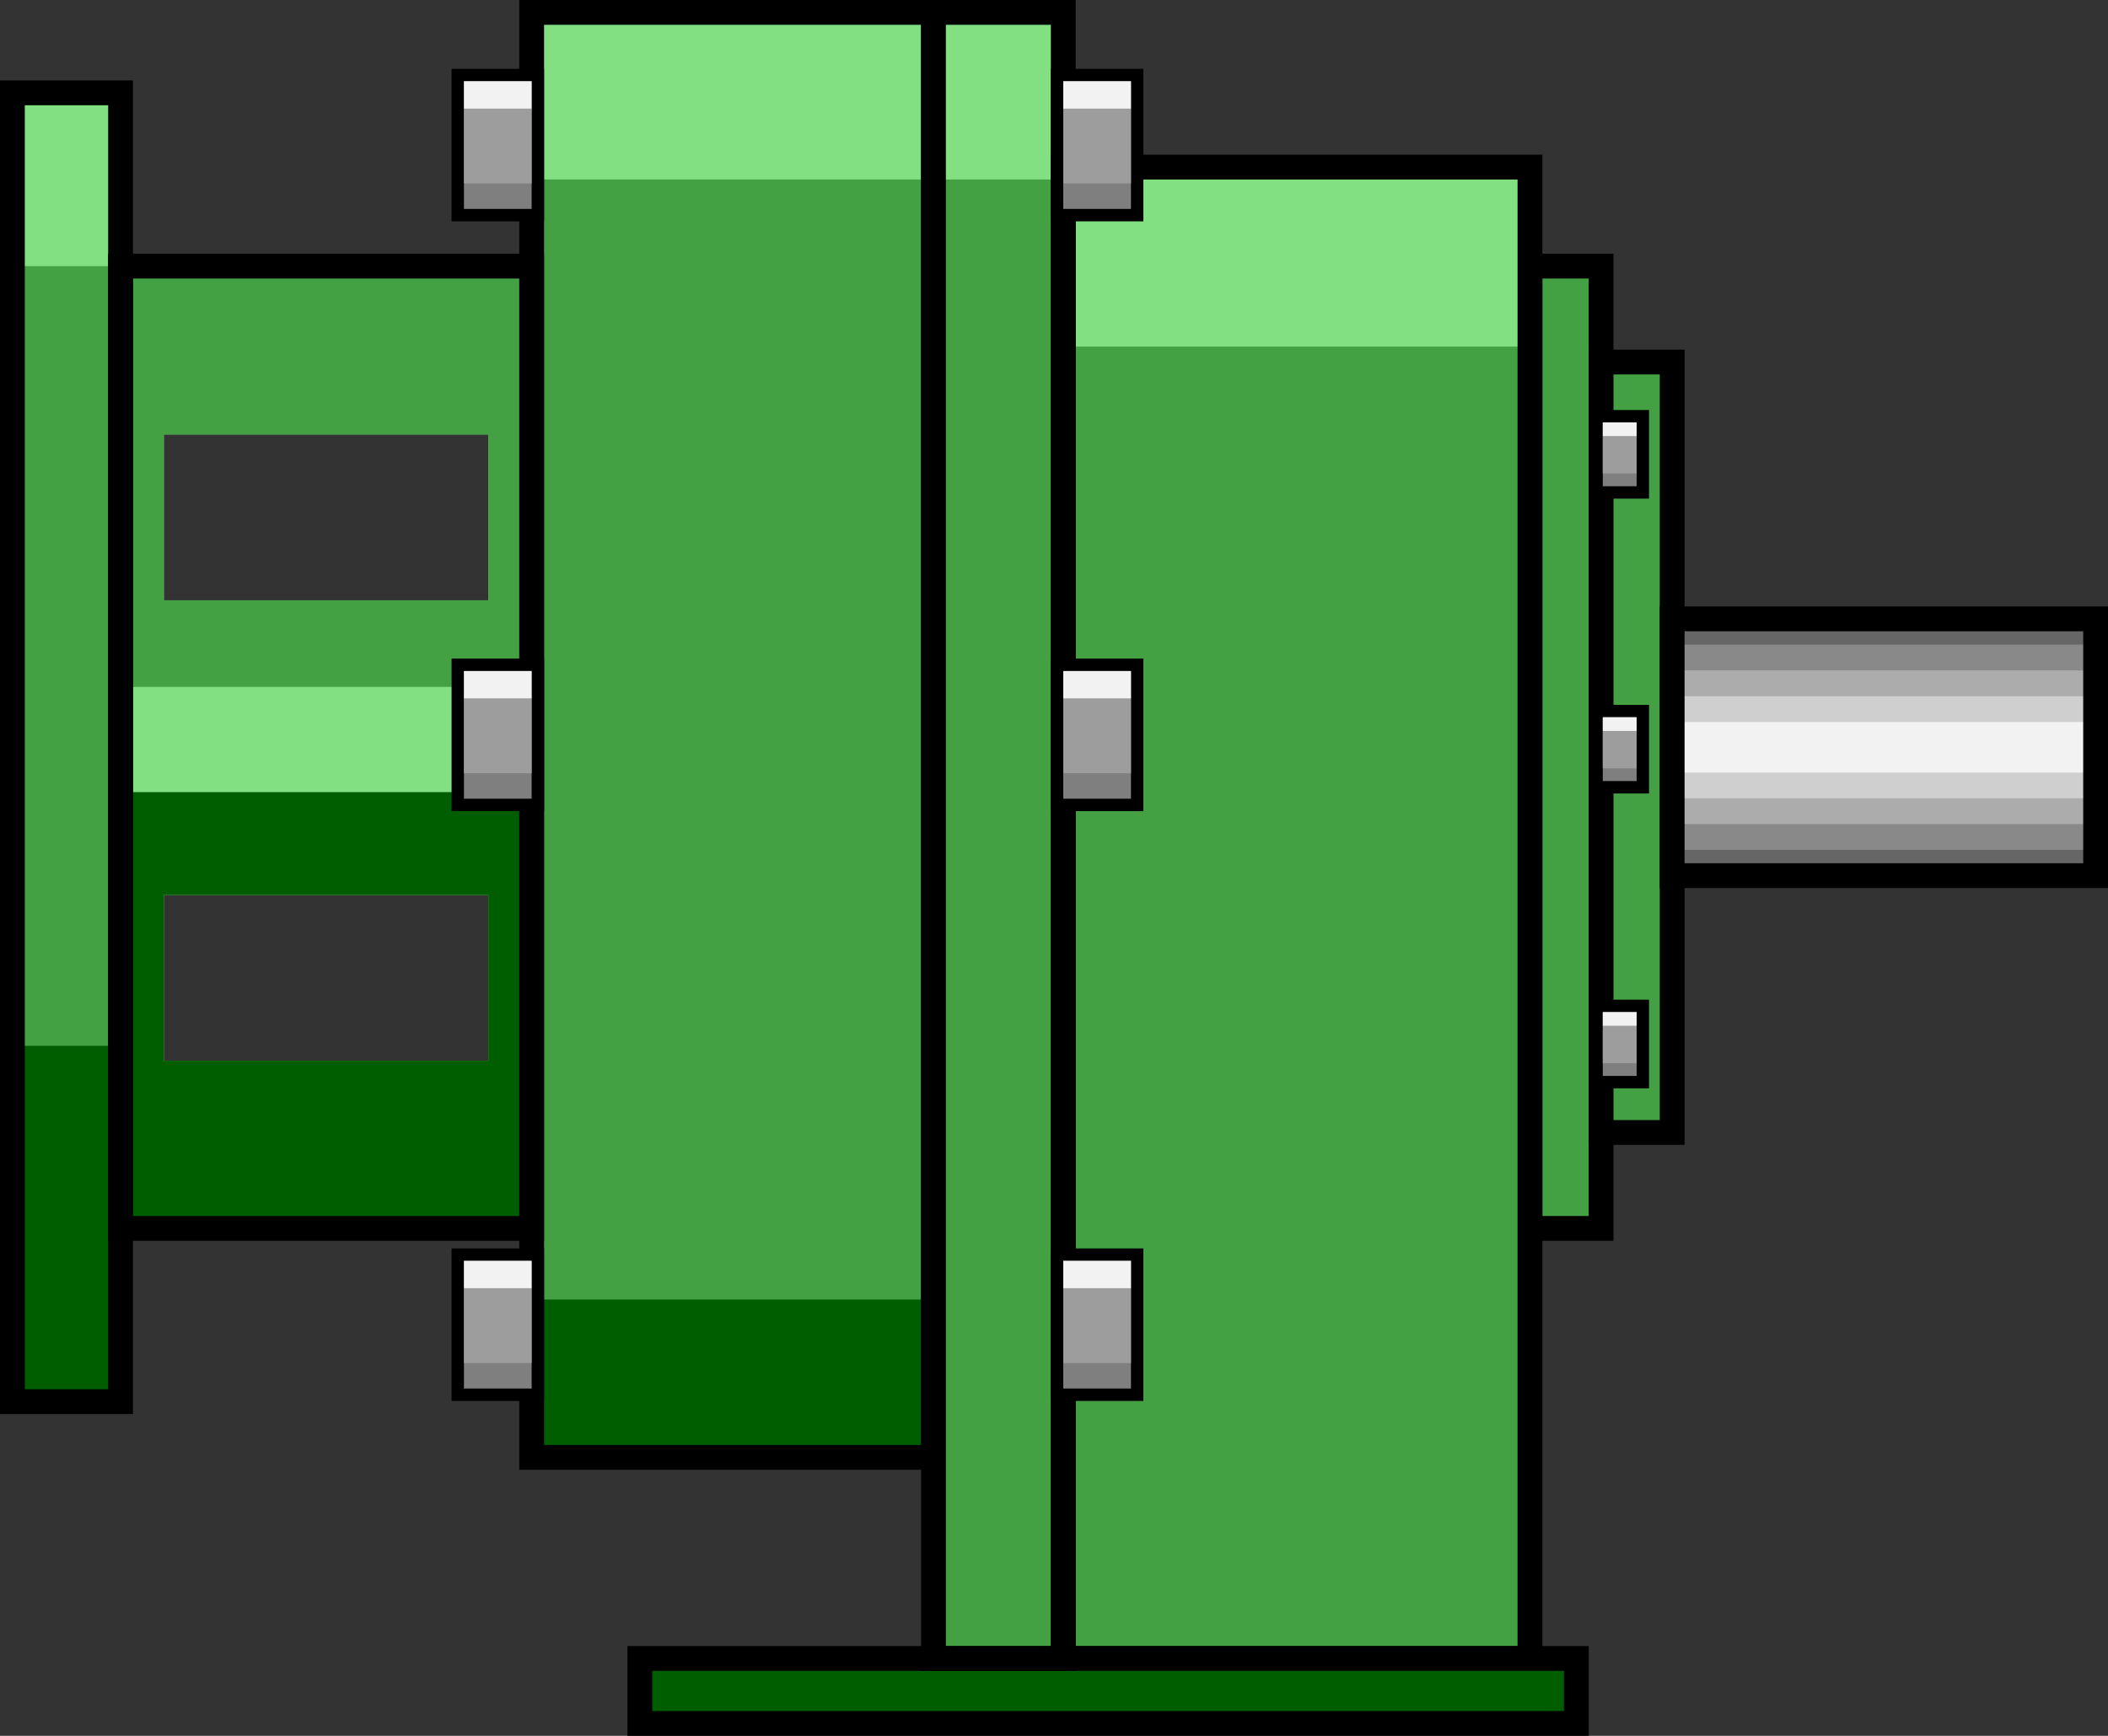 <?xml version="1.0" encoding="UTF-8" standalone="no"?>
<svg
   xmlns:dc="http://purl.org/dc/elements/1.1/"
   xmlns:cc="http://creativecommons.org/ns#"
   xmlns:rdf="http://www.w3.org/1999/02/22-rdf-syntax-ns#"
   xmlns:svg="http://www.w3.org/2000/svg"
   xmlns="http://www.w3.org/2000/svg"
   xmlns:sodipodi="http://sodipodi.sourceforge.net/DTD/sodipodi-0.dtd"
   xmlns:inkscape="http://www.inkscape.org/namespaces/inkscape"
   version="1.1"
   id="图层_1"
   x="0px"
   y="0px"
   width="85px"
   height="70px"
   viewBox="0 0 85 70"
   enable-background="new 0 0 85 70"
   xml:space="preserve"
   sodipodi:docname="电机_14-01.svg"><rect x="0" y="0" width="85" height="70" fill="#333333" stroke="none"/><defs
   id="defs189" /><sodipodi:namedview
   pagecolor="#ffffff"
   bordercolor="#666666"
   borderopacity="1"
   objecttolerance="10"
   gridtolerance="10"
   guidetolerance="10"
   inkscape:pageopacity="0"
   inkscape:pageshadow="2"
   inkscape:window-width="640"
   inkscape:window-height="480"
   id="namedview187" />
<g
   id="g184">
	<g
   id="g8">
		<rect
   x="0.5"
   y="3.744"
   fill="#43A143"
   width="4.362"
   height="52.779"
   id="rect2" />
		<rect
   x="0.5"
   y="3.744"
   fill="#82E082"
   width="4.362"
   height="6.987"
   id="rect4" />
		<rect
   x="0.5"
   y="42.174"
   fill="#005E00"
   width="4.362"
   height="14.35"
   id="rect6" />
	</g>
	<g
   id="g14">
		<rect
   x="61.692"
   y="10.731"
   fill="#43A143"
   width="2.867"
   height="38.805"
   id="rect10" />
		<path
   d="M65.06,50.036h-3.867V10.231h3.867V50.036z M62.192,49.036h1.867V11.231h-1.867V49.036z"
   id="path12" />
	</g>
	<g
   id="g20">
		<rect
   x="64.56"
   y="14.6"
   fill="#43A143"
   width="2.866"
   height="31.068"
   id="rect16" />
		<path
   d="M67.926,46.168H64.06V14.1h3.866V46.168z M65.06,45.168h1.866V15.1H65.06V45.168z"
   id="path18" />
	</g>
	<g
   id="g32">
		<rect
   x="67.426"
   y="24.956"
   fill="#666666"
   width="17.074"
   height="10.356"
   id="rect22" />
		<rect
   x="67.426"
   y="25.995"
   fill="#898989"
   width="17.074"
   height="8.277"
   id="rect24" />
		<rect
   x="67.426"
   y="27.035"
   fill="#ACACAC"
   width="17.074"
   height="6.197"
   id="rect26" />
		<rect
   x="67.426"
   y="28.075"
   fill="#CFCFCF"
   width="17.074"
   height="4.117"
   id="rect28" />
		<rect
   x="67.426"
   y="29.115"
   fill="#F2F2F2"
   width="17.074"
   height="2.038"
   id="rect30" />
	</g>
	<path
   d="M85,35.812H66.926V24.456H85V35.812z M67.926,34.812H84v-9.356H67.926V34.812z"
   id="path34" />
	<g
   id="g42">
		<rect
   x="21.438"
   y="0.5"
   fill="#43A143"
   width="16.202"
   height="58.27"
   id="rect36" />
		<rect
   x="21.438"
   y="0.5"
   fill="#82E082"
   width="16.202"
   height="6.738"
   id="rect38" />
		<rect
   x="21.438"
   y="52.406"
   fill="#005E00"
   width="16.202"
   height="6.363"
   id="rect40" />
	</g>
	<path
   d="M38.14,59.27H20.938V0H38.14V59.27z M21.938,58.27H37.14V1H21.938V58.27z"
   id="path44" />
	<rect
   x="37.64"
   y="0.5"
   fill="#43A143"
   width="5.234"
   height="66.38"
   id="rect46" />
	<rect
   x="37.64"
   y="0.5"
   fill="#82E082"
   width="5.234"
   height="6.738"
   id="rect48" />
	<g
   id="g54">
		<rect
   x="42.874"
   y="6.739"
   fill="#43A143"
   width="18.818"
   height="60.141"
   id="rect50" />
		<rect
   x="42.874"
   y="6.739"
   fill="#82E082"
   width="18.818"
   height="7.237"
   id="rect52" />
	</g>
	<path
   d="M62.192,67.38H42.374V6.239h19.818V67.38z M43.374,66.38h17.818V7.239H43.374V66.38z"
   id="path56" />
	<g
   id="g62">
		<rect
   x="25.8"
   y="66.88"
   fill="#005E00"
   width="37.763"
   height="2.62"
   id="rect58" />
		<path
   d="M64.063,70H25.3v-3.62h38.763V70z M26.3,69h36.763v-1.62H26.3V69z"
   id="path60" />
	</g>
	<path
   fill="#82E082"
   d="M4.862,10.731v38.805h16.575V10.731H4.862z M19.692,42.775H6.606v-6.687h13.086V42.775z M19.692,24.207   H6.606V17.52h13.086V24.207z"
   id="path64" />
	<path
   fill="#005E00"
   d="M4.862,31.943v17.593h16.575V31.943H4.862z M19.692,42.775H6.606v-6.687h13.086V42.775z"
   id="path66" />
	<path
   fill="#43A143"
   d="M21.438,27.701V10.731H4.862v16.969H21.438z M6.606,17.52h13.086v6.687H6.606V17.52z"
   id="path68" />
	<path
   d="M5.362,57.023H0V3.244h5.362V57.023z M1,56.023h3.362V4.244H1V56.023z"
   id="path70" />
	<path
   d="M21.938,50.036H4.362V10.231h17.575V50.036z M5.362,49.036h15.575V11.231H5.362V49.036z"
   id="path72" />
	<path
   d="M43.374,67.38H37.14V0h6.234V67.38z M38.14,66.38h4.234V1H38.14V66.38z"
   id="path74" />
	<g
   id="g86">
		<path
   d="M21.938,8.926h-3.729v-6.15h3.729V8.926z M19.208,7.926h1.729v-4.15h-1.729V7.926z"
   id="path76" />
		<g
   id="g84">
			<rect
   x="18.708"
   y="3.276"
   fill="#7F7F7F"
   width="2.729"
   height="5.149"
   id="rect78" />
			<rect
   x="18.708"
   y="4.381"
   fill="#9D9D9D"
   width="2.729"
   height="3.017"
   id="rect80" />
			<rect
   x="18.708"
   y="3.276"
   fill="#F2F2F2"
   width="2.729"
   height="1.105"
   id="rect82" />
		</g>
	</g>
	<g
   id="g98">
		<path
   d="M21.938,32.709h-3.729v-6.15h3.729V32.709z M19.208,31.709h1.729v-4.15h-1.729V31.709z"
   id="path88" />
		<g
   id="g96">
			<rect
   x="18.708"
   y="27.06"
   fill="#7F7F7F"
   width="2.729"
   height="5.149"
   id="rect90" />
			<rect
   x="18.708"
   y="28.165"
   fill="#9D9D9D"
   width="2.729"
   height="3.018"
   id="rect92" />
			<rect
   x="18.708"
   y="27.06"
   fill="#F2F2F2"
   width="2.729"
   height="1.105"
   id="rect94" />
		</g>
	</g>
	<g
   id="g110">
		<path
   d="M21.938,56.494h-3.729v-6.15h3.729V56.494z M19.208,55.494h1.729v-4.15h-1.729V55.494z"
   id="path100" />
		<g
   id="g108">
			<rect
   x="18.708"
   y="50.844"
   fill="#7F7F7F"
   width="2.729"
   height="5.15"
   id="rect102" />
			<rect
   x="18.708"
   y="51.949"
   fill="#9D9D9D"
   width="2.729"
   height="3.018"
   id="rect104" />
			<rect
   x="18.708"
   y="50.844"
   fill="#F2F2F2"
   width="2.729"
   height="1.105"
   id="rect106" />
		</g>
	</g>
	<g
   id="g122">
		<path
   d="M46.104,8.926h-3.73v-6.15h3.73V8.926z M43.374,7.926h1.73v-4.15h-1.73V7.926z"
   id="path112" />
		<g
   id="g120">
			<rect
   x="42.874"
   y="3.276"
   fill="#7F7F7F"
   width="2.73"
   height="5.149"
   id="rect114" />
			<rect
   x="42.874"
   y="4.381"
   fill="#9D9D9D"
   width="2.73"
   height="3.017"
   id="rect116" />
			<rect
   x="42.874"
   y="3.276"
   fill="#F2F2F2"
   width="2.73"
   height="1.105"
   id="rect118" />
		</g>
	</g>
	<g
   id="g134">
		<path
   d="M46.104,32.709h-3.73v-6.15h3.73V32.709z M43.374,31.709h1.73v-4.15h-1.73V31.709z"
   id="path124" />
		<g
   id="g132">
			<rect
   x="42.874"
   y="27.06"
   fill="#7F7F7F"
   width="2.73"
   height="5.149"
   id="rect126" />
			<rect
   x="42.874"
   y="28.165"
   fill="#9D9D9D"
   width="2.73"
   height="3.018"
   id="rect128" />
			<rect
   x="42.874"
   y="27.06"
   fill="#F2F2F2"
   width="2.73"
   height="1.105"
   id="rect130" />
		</g>
	</g>
	<g
   id="g146">
		<path
   d="M46.104,56.494h-3.73v-6.15h3.73V56.494z M43.374,55.494h1.73v-4.15h-1.73V55.494z"
   id="path136" />
		<g
   id="g144">
			<rect
   x="42.874"
   y="50.844"
   fill="#7F7F7F"
   width="2.73"
   height="5.15"
   id="rect138" />
			<rect
   x="42.874"
   y="51.949"
   fill="#9D9D9D"
   width="2.73"
   height="3.018"
   id="rect140" />
			<rect
   x="42.874"
   y="50.844"
   fill="#F2F2F2"
   width="2.73"
   height="1.105"
   id="rect142" />
		</g>
	</g>
	<g
   id="g158">
		<path
   d="M66.493,20.108h-2.365v-3.574h2.365V20.108z M65.128,19.108h0.365v-1.574h-0.365V19.108z"
   id="path148" />
		<g
   id="g156">
			<rect
   x="64.628"
   y="17.034"
   fill="#7F7F7F"
   width="1.365"
   height="2.574"
   id="rect150" />
			<rect
   x="64.628"
   y="17.586"
   fill="#9D9D9D"
   width="1.365"
   height="1.508"
   id="rect152" />
			<rect
   x="64.628"
   y="17.034"
   fill="#F2F2F2"
   width="1.365"
   height="0.552"
   id="rect154" />
		</g>
	</g>
	<g
   id="g170">
		<path
   d="M66.493,31.998h-2.365v-3.574h2.365V31.998z M65.128,30.998h0.365v-1.574h-0.365V30.998z"
   id="path160" />
		<g
   id="g168">
			<rect
   x="64.628"
   y="28.923"
   fill="#7F7F7F"
   width="1.365"
   height="2.574"
   id="rect162" />
			<rect
   x="64.628"
   y="29.476"
   fill="#9D9D9D"
   width="1.365"
   height="1.508"
   id="rect164" />
			<rect
   x="64.628"
   y="28.923"
   fill="#F2F2F2"
   width="1.365"
   height="0.553"
   id="rect166" />
		</g>
	</g>
	<g
   id="g182">
		<path
   d="M66.493,43.888h-2.365v-3.575h2.365V43.888z M65.128,42.888h0.365v-1.575h-0.365V42.888z"
   id="path172" />
		<g
   id="g180">
			<rect
   x="64.628"
   y="40.813"
   fill="#7F7F7F"
   width="1.365"
   height="2.575"
   id="rect174" />
			<rect
   x="64.628"
   y="41.365"
   fill="#9D9D9D"
   width="1.365"
   height="1.51"
   id="rect176" />
			<rect
   x="64.628"
   y="40.813"
   fill="#F2F2F2"
   width="1.365"
   height="0.553"
   id="rect178" />
		</g>
	</g>
</g>
</svg>
